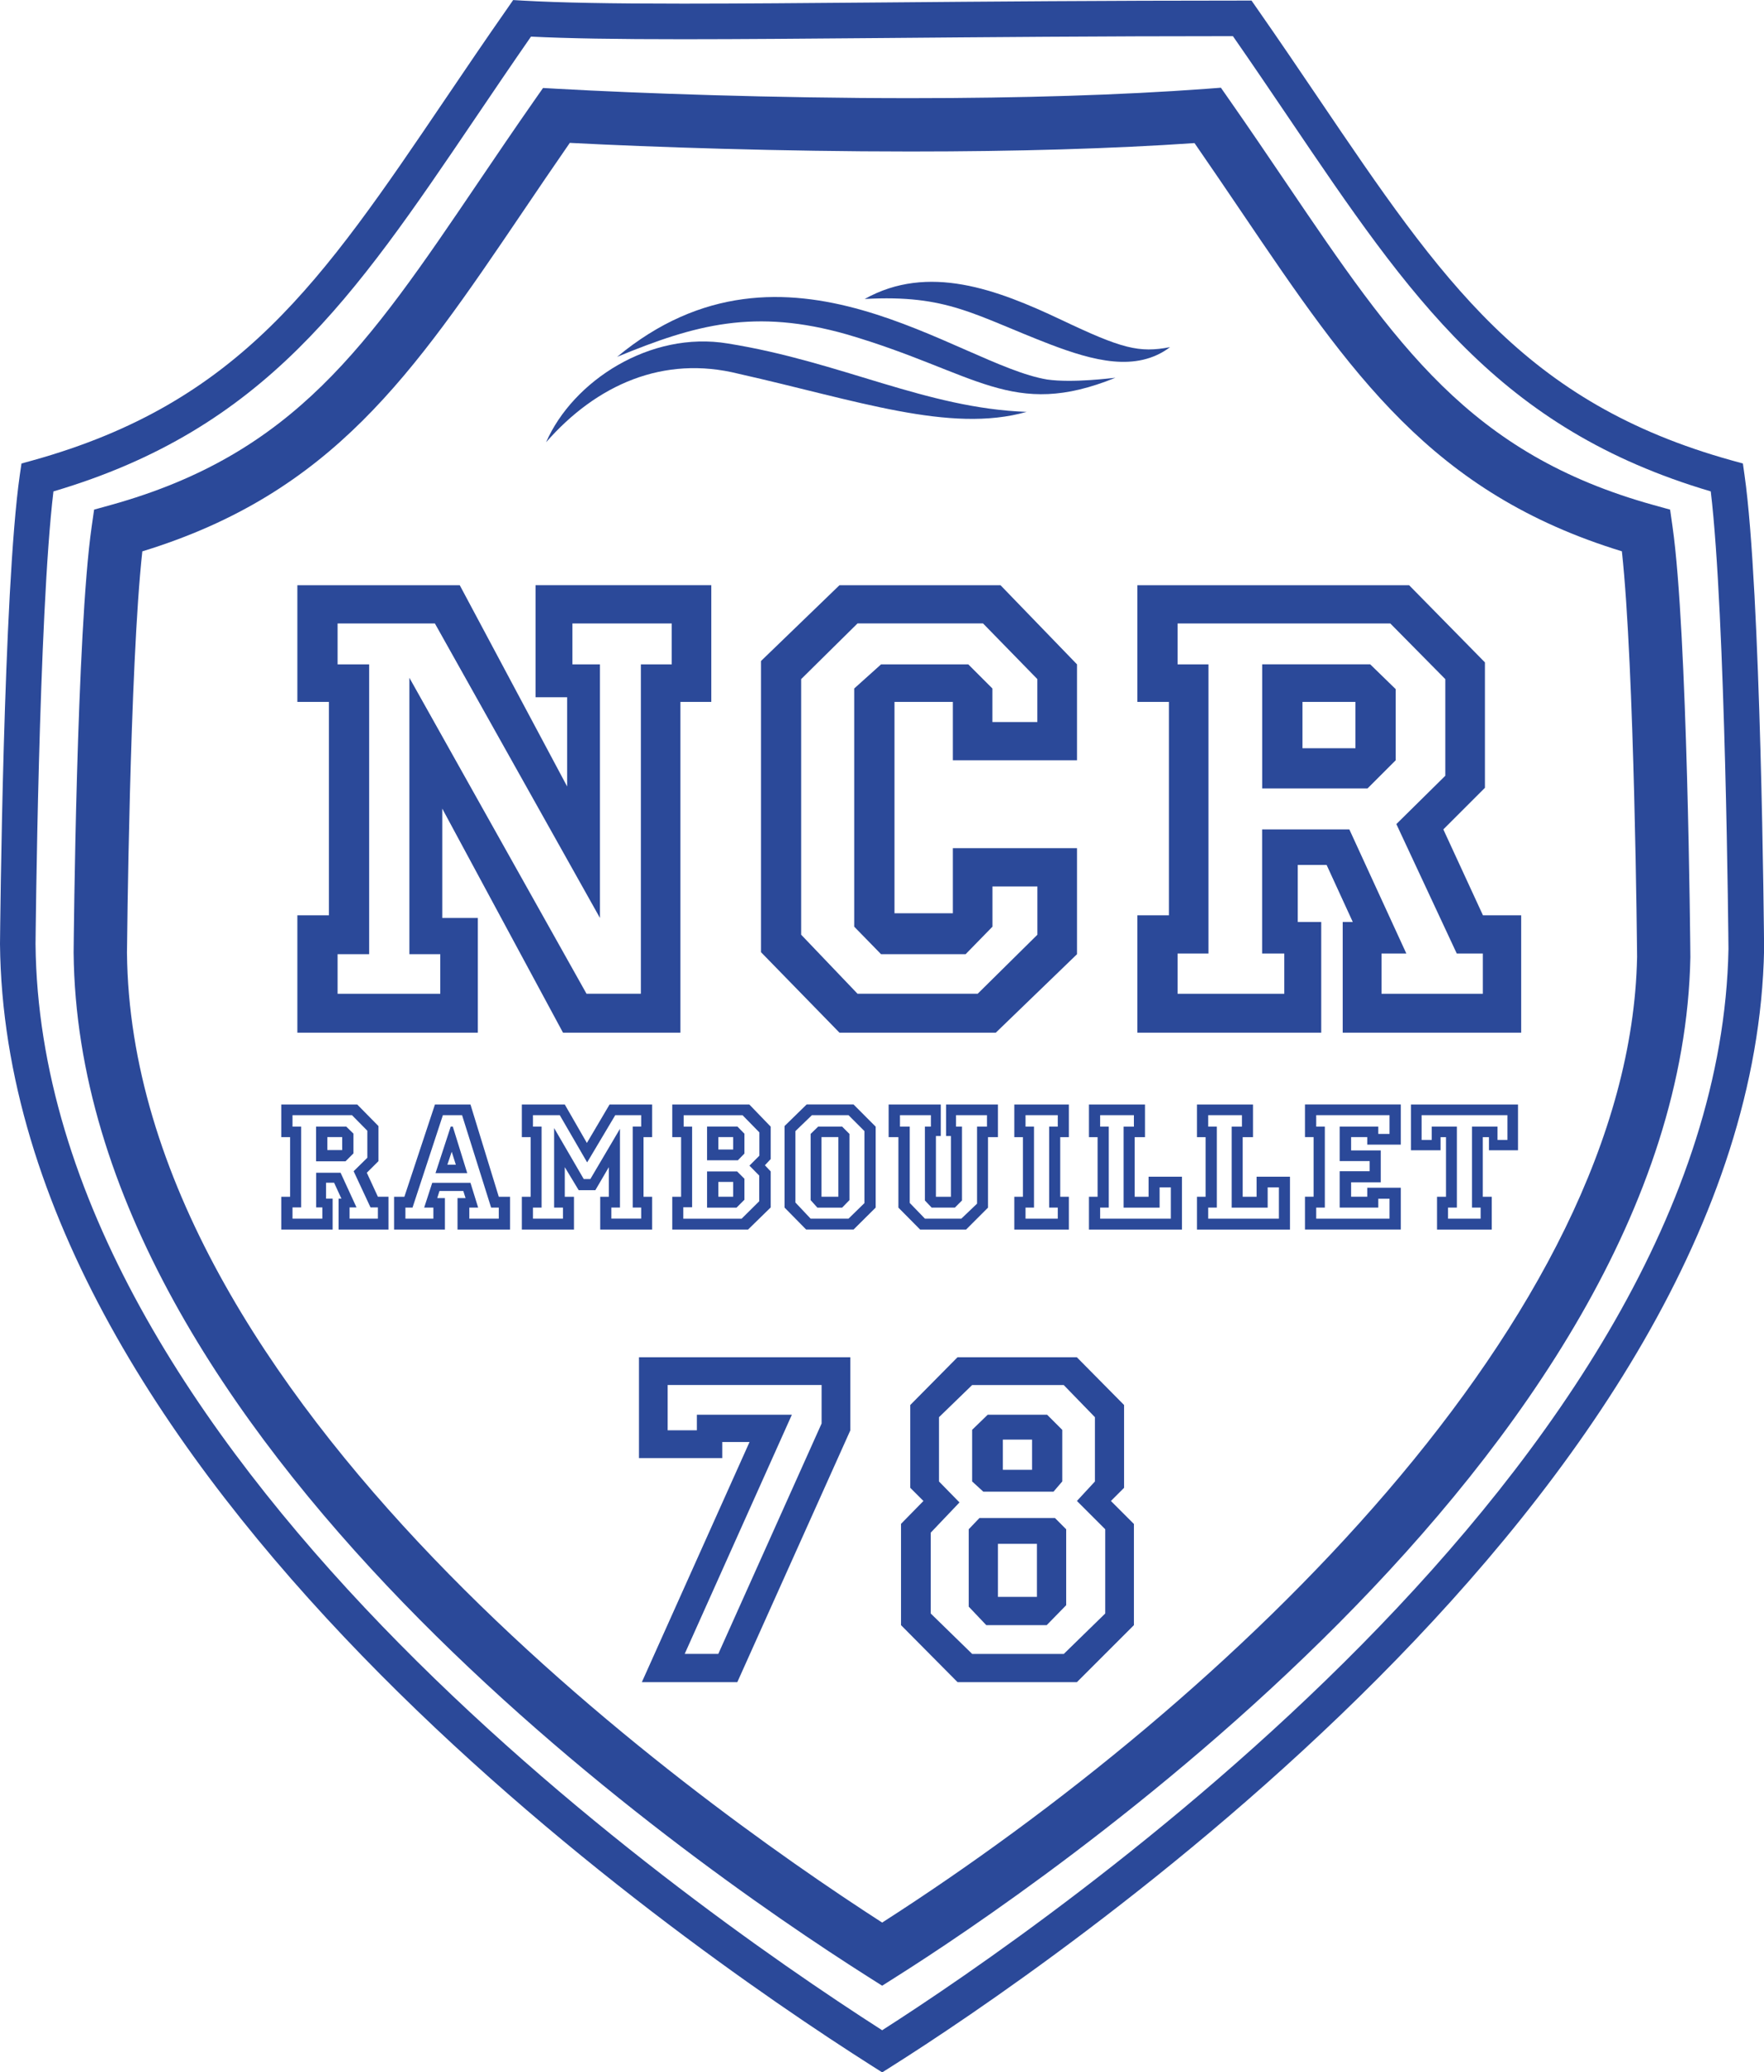 <?xml version="1.0" encoding="UTF-8"?>
<svg id="Calque_1" xmlns="http://www.w3.org/2000/svg" viewBox="0 0 337.6 396.67">
  <defs>
    <style>
      .cls-1 {
        fill: #2b4999;
      }
    </style>
  </defs>
  <g>
    <path class="cls-1" d="M168.82,396.67l-1.82-1.15C128.07,370.79.98,282.24,0,180.69c.03-2.81.63-67.77,3.79-89.77l.32-2.2,2.14-.59c39.64-11.04,55.31-34.2,79.03-69.25,3.73-5.51,7.64-11.29,11.85-17.31l1.08-1.56,1.89.11c7.18.4,16.65.58,30.71.58,10.89,0,23.58-.11,38.14-.23,19.9-.17,42.45-.36,68.8-.36h1.77l1.01,1.45c4.19,6,8.08,11.75,11.8,17.25,23.74,35.09,39.42,58.27,79.09,69.32l2.14.59.31,2.2c3.15,22.01,3.73,87.97,3.75,90.77-1.99,104.42-139.43,196.45-166.96,213.84l-1.82,1.15ZM10.23,94.05c-2.84,23.53-3.42,85.99-3.43,86.64.93,96.56,121.86,182.17,162.03,207.93,30.73-19.66,160.09-108.22,161.97-206.97,0-.57-.56-64.01-3.39-87.59-40.51-11.98-57.44-37.01-80.72-71.43-3.4-5.02-6.94-10.26-10.73-15.71-25.55,0-47.53.2-66.96.36-14.57.12-27.29.23-38.19.23-12.99,0-22.12-.15-29.19-.5-3.78,5.45-7.32,10.68-10.71,15.69-23.27,34.38-40.2,59.39-80.67,71.36Z"/>
    <path class="cls-1" d="M168.82,380.09l-2.73-1.73c-35.43-22.49-151.1-103.1-152-196,.02-2.59.57-61.47,3.45-81.52l.47-3.29,3.21-.89c35.12-9.78,49.13-30.47,70.33-61.79,3.39-5,6.93-10.24,10.75-15.7l1.63-2.33,2.83.16c15.49.87,41.34,1.79,67.45,1.79,21.46,0,40.49-.6,56.55-1.78l2.9-.22,1.66,2.38c3.8,5.44,7.33,10.66,10.71,15.65,21.21,31.34,35.23,52.06,70.39,61.84l3.21.89.47,3.3c2.86,20.04,3.39,79.83,3.41,82.37-1.83,95.56-126.9,179.32-151.96,195.15l-2.73,1.73ZM27.24,105.53c-2.43,22.06-2.93,76.26-2.94,76.83.83,85.46,107.37,161.68,144.53,185.65,66.46-42.63,143.16-115.85,144.48-184.84,0-.45-.49-55.5-2.91-77.64-36.39-11.16-51.77-33.88-72.82-64.99-2.86-4.22-5.82-8.6-8.97-13.15-15.68,1.07-33.96,1.61-54.39,1.61-24.78,0-49.34-.83-65.17-1.65-3.18,4.59-6.17,9.01-9.04,13.25-21.04,31.08-36.41,53.78-72.77,64.94Z"/>
  </g>
  <g>
    <path class="cls-1" d="M162.74,259.8v13.99l-21.63,48.2h-18.27l20.61-45.97h-5.22v3.08h-15.94v-19.3h40.46ZM157.24,265.11h-29.46v8.67h5.59v-2.98h18.18l-20.51,45.78h6.43l19.77-44.1v-7.37Z"/>
    <path class="cls-1" d="M217.01,291.69v19.39l-10.91,10.91h-22.84l-10.82-10.91v-19.39l4.29-4.38-2.52-2.52v-15.85l9.04-9.14h22.84l9.04,9.14v15.85l-2.52,2.52,4.38,4.38ZM206.1,287.31l3.45-3.73v-12.31l-5.97-6.15h-17.53l-6.34,6.15v12.31l3.92,4.01-5.5,5.78v15.48l7.93,7.74h17.53l7.93-7.74v-16.13l-5.41-5.41ZM204.05,292.71v14.55l-3.73,3.82h-11.56l-3.36-3.54v-14.82l2.05-2.15h14.45l2.14,2.15ZM203.3,273.69v9.88l-1.68,1.96h-13.43l-2.14-1.96v-9.88l2.98-2.89h11.37l2.89,2.89ZM198.45,295.51h-7.46v10.16h7.46v-10.16ZM197.52,275.56h-5.59v5.78h5.59v-5.78Z"/>
  </g>
  <g>
    <path class="cls-1" d="M118.1,68.31c32.33-26.85,65.21,1.53,82.34,4.34,4.89.69,12.26-.28,13.03-.34-19.83,8.03-26.45-.97-51.32-8.28-17.7-5.05-29.05-1.91-44.05,4.28Z"/>
    <path class="cls-1" d="M104.5,84.68c5.15-11.79,19.97-21.4,34.79-18.93,21.73,3.48,37.85,12.39,57.19,13.09-14.65,4.16-32.56-2.22-55.11-7.29-14.4-3.61-27.22,2.08-36.88,13.13Z"/>
    <path class="cls-1" d="M165.48,57.23c12.18-6.8,25.3-1.84,37.56,3.96,11.74,5.59,14.97,6.39,20.89,5.26-6.47,4.87-14.78,2.57-22.92-.52-14.67-5.65-19.69-9.58-35.53-8.7Z"/>
  </g>
  <g>
    <path class="cls-1" d="M136.13,112.02v22.34h-5.91v63.31h-22.47l-23.11-42.89v20.93h6.81v21.96h-34.54v-22.47h6.04v-40.84h-6.04v-22.34h31.08l20.55,38.52v-17.08h-6.04v-21.45h33.65ZM128.56,119.34h-19.01v7.83h5.27v48.54l-31.59-56.37h-18.62v7.83h6.04v55.48h-6.04v7.58h19.65v-7.58h-5.91v-52.91l33.9,60.48h10.4v-63.05h5.91v-7.83Z"/>
    <path class="cls-1" d="M206.12,162.36v20.29l-15.54,15.02h-29.92l-15.02-15.41v-55.73l15.02-14.51h30.82l14.64,15.15v18.36h-23.76v-11.17h-11.17v40.45h11.17v-12.46h23.76ZM198.54,169.68h-8.6v7.7l-5.14,5.27h-16.18l-5.14-5.27v-45.59l5.14-4.62h16.69l4.62,4.62v6.42h8.6v-8.22l-10.4-10.66h-24.01l-10.79,10.66v48.93l10.79,11.3h22.99l11.43-11.3v-9.25Z"/>
    <path class="cls-1" d="M291.13,175.2v22.47h-34.16v-21.19h1.93l-5.01-10.92h-5.52v10.92h4.49v21.19h-35.19v-22.47h6.04v-40.84h-6.04v-22.34h52.01l14.51,14.77v24.01l-7.96,7.96,7.58,16.44h7.32ZM283.81,182.52h-5.01l-11.56-24.78,9.37-9.25v-18.49l-10.53-10.66h-40.71v7.83h5.91v55.35h-5.91v7.71h20.42v-7.71h-4.24v-23.76h16.69l10.91,23.76h-4.75v7.71h19.39v-7.71ZM267.11,131.92v13.61l-5.39,5.39h-20.16v-23.76h20.67l4.88,4.75ZM259.41,134.36h-10.14v8.86h10.14v-8.86Z"/>
  </g>
  <g>
    <path class="cls-1" d="M74.35,229.08v6.28h-9.55v-5.92h.54l-1.4-3.05h-1.54v3.05h1.26v5.92h-9.83v-6.28h1.69v-11.41h-1.69v-6.25h14.54l4.06,4.13v6.71l-2.23,2.22,2.12,4.59h2.05ZM72.31,231.12h-1.4l-3.23-6.93,2.62-2.58v-5.17l-2.94-2.98h-11.38v2.19h1.65v15.47h-1.65v2.15h5.71v-2.15h-1.18v-6.64h4.67l3.05,6.64h-1.33v2.15h5.42v-2.15ZM67.64,216.98v3.8l-1.51,1.51h-5.64v-6.64h5.78l1.36,1.33ZM65.49,217.66h-2.84v2.48h2.84v-2.48Z"/>
    <path class="cls-1" d="M90.04,211.42l5.42,17.66h2.15v6.28h-10.05v-6.03h1.54l-.43-1.36h-4.56l-.43,1.36h1.47v6.03h-9.73v-6.28h1.97l5.85-17.66h6.78ZM88.42,213.46h-3.66l-5.81,17.69h-1.36v2.12h5.35v-2.12h-1.76l1.54-4.74h7.32l1.47,4.74h-1.69v2.12h5.64v-2.12h-1.47l-5.56-17.69ZM86.66,215.65l2.76,8.9h-6.07l2.91-8.9h.39ZM86.45,220.46l-.83,2.48h1.62l-.79-2.48Z"/>
    <path class="cls-1" d="M124.81,211.42v6.25h-1.65v11.41h1.65v6.28h-9.94v-6.28h1.65v-5.67l-2.58,4.41h-3.19l-2.66-4.41v5.67h1.76v6.28h-9.98v-6.28h1.69v-11.41h-1.69v-6.25h8.22l4.23,7.36,4.34-7.36h8.15ZM122.7,213.46h-4.95l-5.38,9.04-5.24-9.04h-5.13v2.19h1.65v15.5h-1.65v2.12h5.74v-2.12h-1.69v-15.22l5.67,9.76h1.26l5.67-9.62v15.07h-1.65v2.12h5.71v-2.12h-1.62v-15.5h1.62v-2.19Z"/>
    <path class="cls-1" d="M147.5,215.65v6.21l-1.11,1.19,1.11,1.18v6.89l-4.34,4.24h-14.5v-6.28h1.69v-11.41h-1.69v-6.25h14.75l4.09,4.24ZM145.34,216.77l-3.23-3.3h-11.27v2.19h1.62v15.43h-1.69v2.19h11.16l3.37-3.34v-4.92l-1.87-1.9,1.9-1.9v-4.45ZM141.14,215.65l1.33,1.36v3.8l-1.26,1.29h-5.89v-6.46h5.81ZM141.07,224.23l1.4,1.4v4.02l-1.51,1.51h-5.64v-6.93h5.74ZM140.32,217.66h-2.84v2.37h2.84v-2.37ZM140.32,226.24h-2.84v2.83h2.84v-2.83Z"/>
    <path class="cls-1" d="M167.59,215.65v15.5l-4.23,4.2h-9.08l-4.13-4.2v-15.61l4.23-4.13h8.97l4.23,4.24ZM165.44,216.51l-3.05-3.05h-7l-3.16,3.05v13.67l2.91,3.09h7.25l3.05-2.98v-13.78ZM162.57,217.05v12.67l-1.4,1.44h-4.74l-1.29-1.44v-12.67l1.44-1.4h4.59l1.4,1.4ZM160.45,217.66h-3.23v11.41h3.23v-11.41Z"/>
    <path class="cls-1" d="M190.99,211.42v6.25h-1.9v13.49l-4.2,4.2h-8.79l-4.16-4.2v-13.49h-1.87v-6.25h9.98v6.03h-.93v11.63h2.87v-11.63h-.93v-6.03h9.94ZM188.88,213.46h-5.92v2.19h1.15v14.14l-1.36,1.36h-4.45l-1.29-1.36v-14.14h1.15v-2.19h-5.92v2.19h1.87v14.61l2.91,3.01h6.96l3.01-2.87v-14.75h1.9v-2.19Z"/>
    <path class="cls-1" d="M204.56,211.42v6.25h-1.65v11.41h1.65v6.28h-10.44v-6.28h1.65v-11.41h-1.65v-6.25h10.44ZM202.44,213.46h-6.17v2.19h1.62v15.5h-1.62v2.12h6.17v-2.12h-1.65v-15.5h1.65v-2.19Z"/>
    <path class="cls-1" d="M219.13,211.42v6.25h-1.97v11.41h2.66v-3.84h6.39v10.12h-17.8v-6.28h1.65v-11.41h-1.65v-6.25h10.73ZM217.01,213.46h-6.46v2.19h1.65v15.5h-1.65v2.12h13.53v-5.99h-2.15v3.88h-6.89v-15.5h1.97v-2.19Z"/>
    <path class="cls-1" d="M239.8,211.42v6.25h-1.97v11.41h2.66v-3.84h6.39v10.12h-17.8v-6.28h1.65v-11.41h-1.65v-6.25h10.73ZM237.69,213.46h-6.46v2.19h1.65v15.5h-1.65v2.12h13.53v-5.99h-2.15v3.88h-6.89v-15.5h1.97v-2.19Z"/>
    <path class="cls-1" d="M268.09,211.42v7.68h-6.42v-1.44h-3.09v2.55h5.67v6.1h-5.67v2.76h3.09v-1.72h6.42v8h-18.34v-6.28h1.65v-11.41h-1.65v-6.25h18.34ZM265.93,213.46h-14.03v2.19h1.65v15.5h-1.65v2.12h14.03v-3.81h-2.15v1.69h-7.39v-6.96h5.74v-1.94h-5.74v-6.6h7.39v1.4h2.15v-3.59Z"/>
    <path class="cls-1" d="M290.52,211.42v8.76h-5.56v-2.51h-1.18v11.41h1.72v6.28h-10.48v-6.28h1.72v-11.41h-1.04v2.51h-5.67v-8.76h20.49ZM288.51,213.46h-16.44v4.74h1.94v-2.55h4.81v15.5h-1.69v2.12h6.24v-2.12h-1.65v-15.5h4.88v2.55h1.9v-4.74Z"/>
  </g>
</svg>